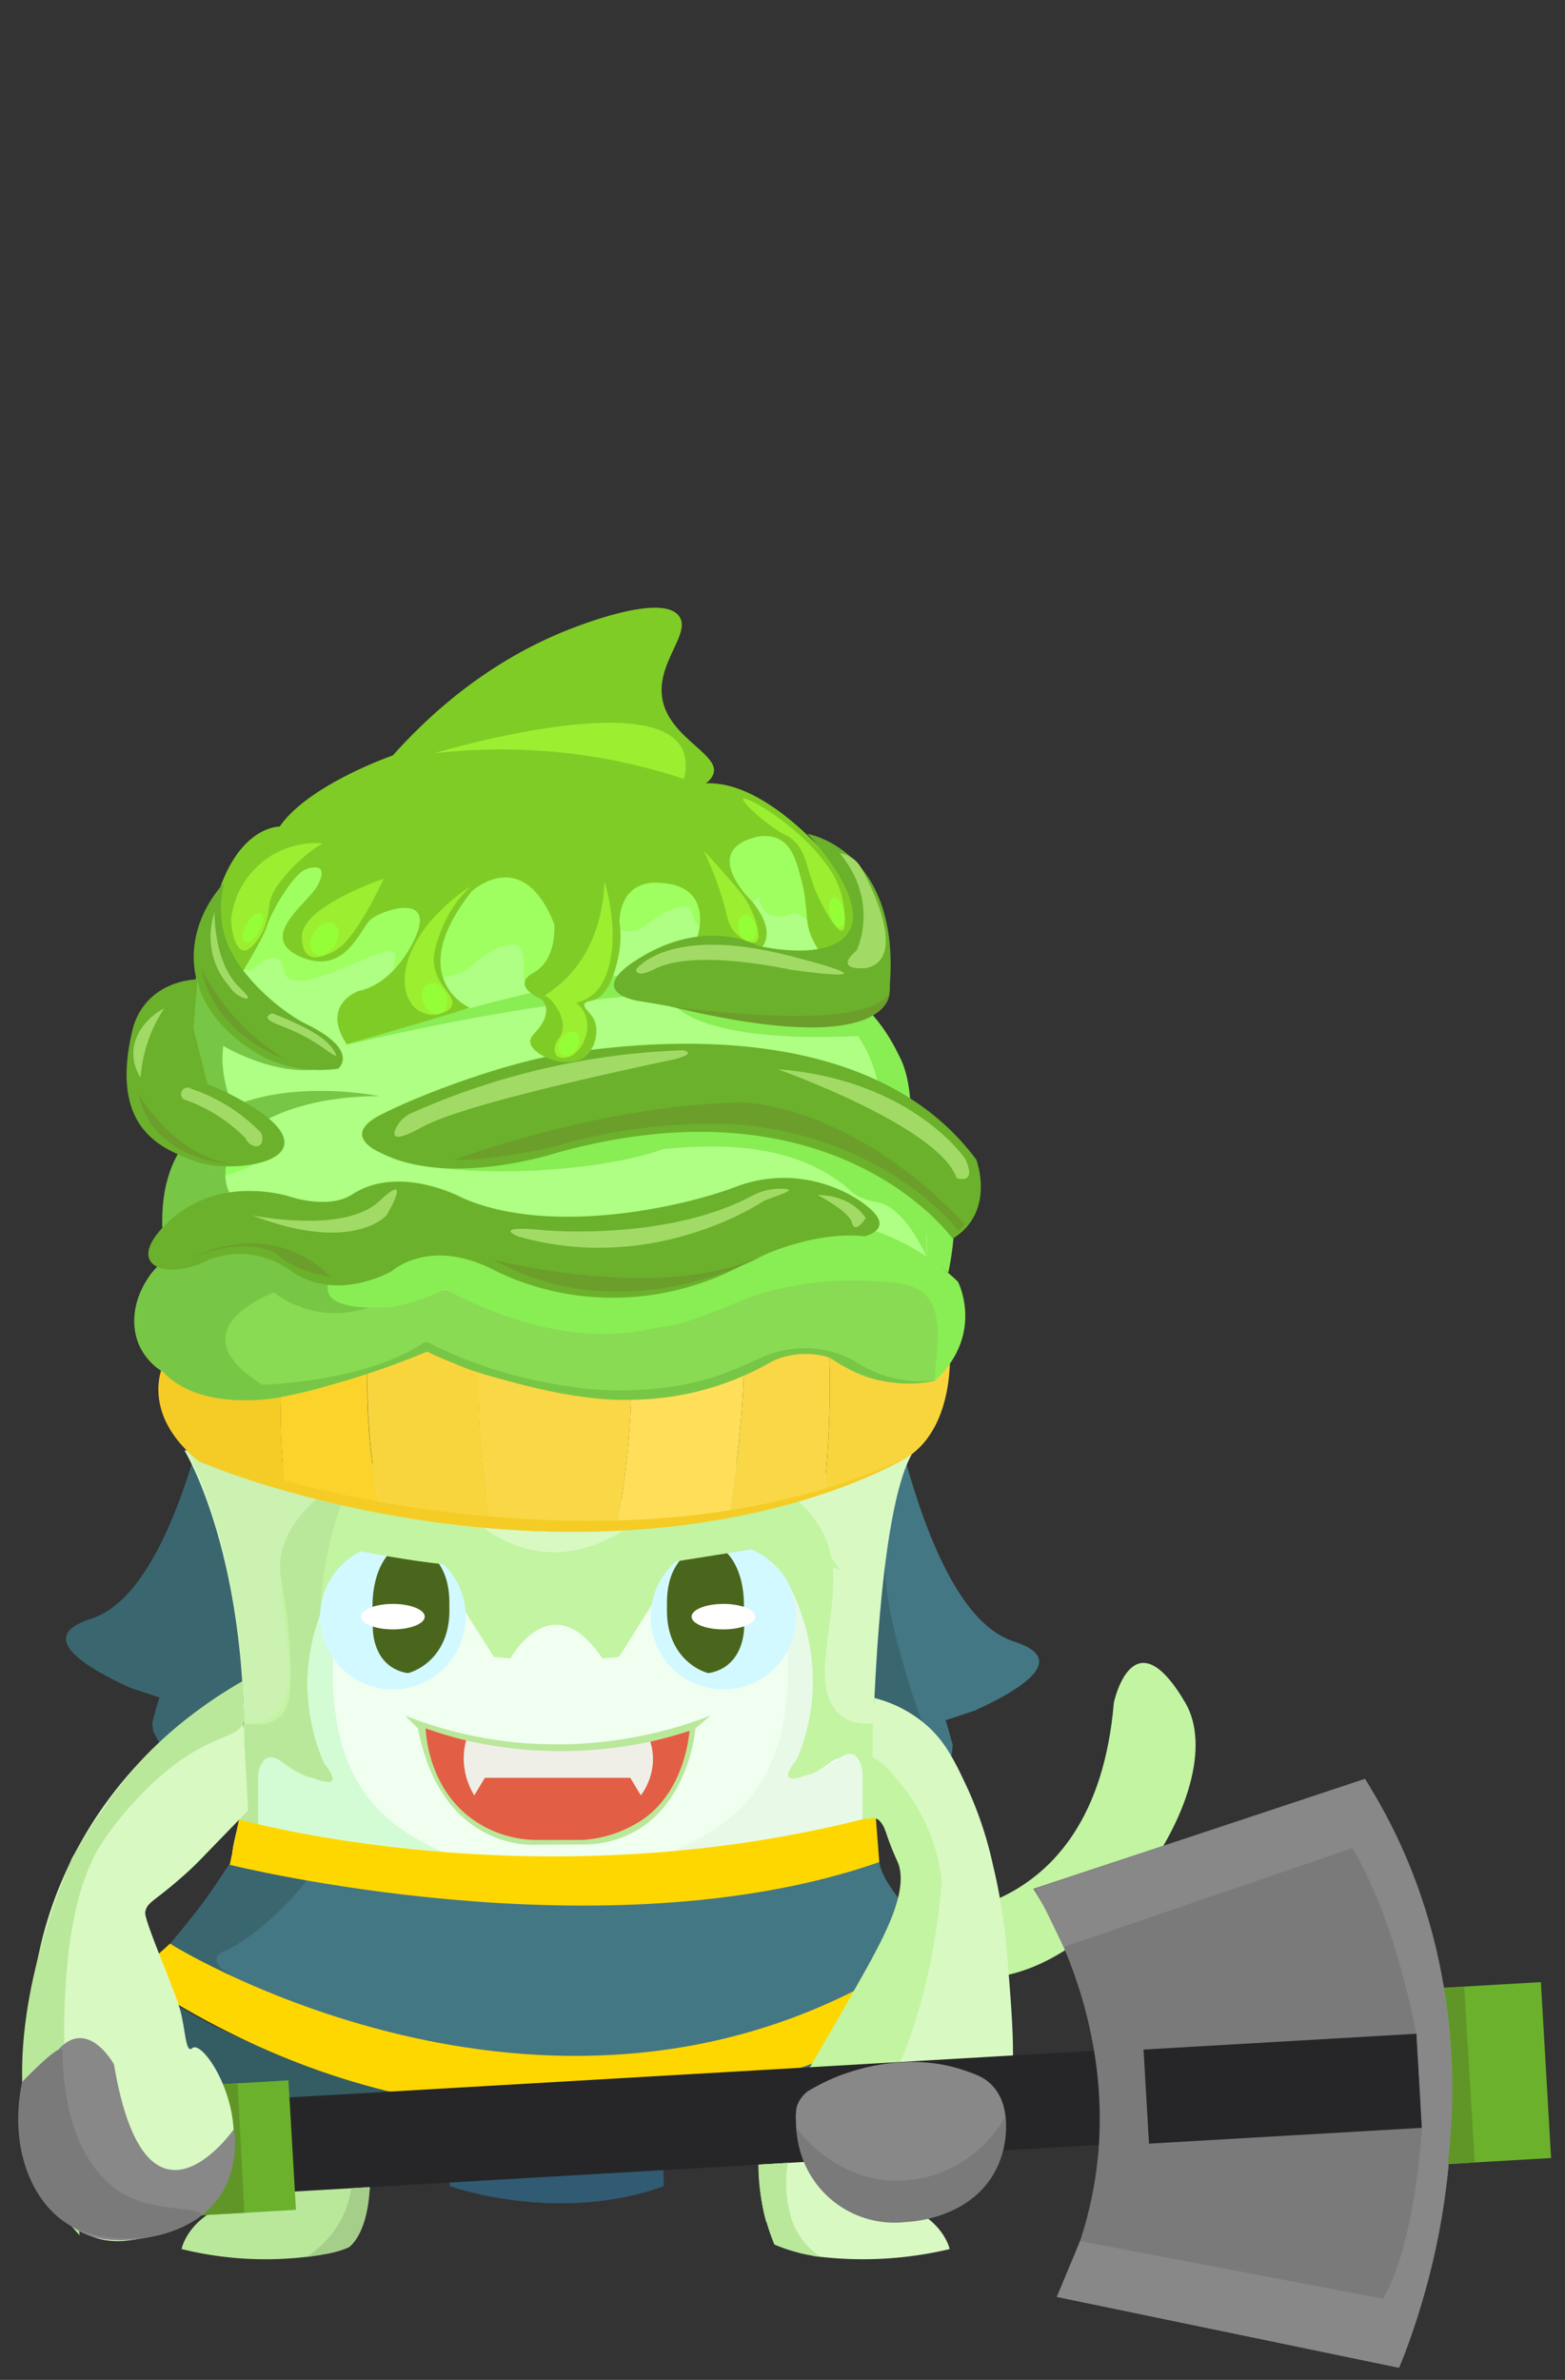 <svg id="Layer_1" data-name="Layer 1" xmlns="http://www.w3.org/2000/svg" viewBox="0 0 446 677.89"><rect x="0" y="0" width="446" height="677.89" fill="#333333" stroke="none"/><defs><style>.cls-1{fill:#447784;}.cls-2{fill:#3a6670;}.cls-3{fill:#b9e89a;}.cls-4{fill:#d8f9c2;}.cls-5{fill:#345c63;}.cls-6{fill:#3f6f77;}.cls-7{fill:#315154;}.cls-8{fill:#315b72;}.cls-9{fill:gold;}.cls-10{fill:#c2f4a2;}.cls-11{fill:#cbf2b1;}.cls-12{fill:#f0fff0;}.cls-13{fill:#d4fcd4;}.cls-14{fill:#e8f9e8;}.cls-15{fill:#e25e44;}.cls-16{fill:#efefe8;}.cls-17{fill:#d2f9ff;}.cls-18{fill:#4a661d;}.cls-19{fill:#6bb12c;}.cls-20{fill:#262628;}.cls-21{fill:#7a7a7a;}.cls-22{fill:#888;}.cls-23{fill:#609627;}.cls-24{fill:#f4cc25;}.cls-25{fill:#f9d53d;}.cls-26{fill:#f9d746;}.cls-27{fill:#ffdf5a;}.cls-28{fill:#fcd32b;}.cls-29{fill:#88db52;}.cls-30{fill:#aeff83;}.cls-31{fill:#89ed54;}.cls-32{fill:#78c646;}.cls-33{fill:#92ff5e;}.cls-34{fill:#9fff61;}.cls-35{fill:#80cc27;}.cls-36{fill:#fff;}.cls-37{fill:#a5ce8a;}.cls-38{fill:#a1db65;}.cls-39{fill:#6c9e2b;}.cls-40{fill:#9cef30;}.cls-41{fill:#94ff36;}</style></defs><title>wippo</title><path class="cls-1" d="M257.55,414.24c10.41,38.24,21.89,49.95,30.85,53.14,1.92.68,7.16,2.2,7.68,5.41.77,4.8-9.55,10.46-18.35,14.48l-11.06,3.65,2.11-3.2,1.49,4.85,1.24,4.49-.25,2.55L269,503.86s-17.62-11.29-22.54-15.05,6.84-72.53,6.84-72.53l5.06-3.63Z"/><path class="cls-2" d="M57.36,407.75C46.95,446,35.46,457.7,26.51,460.89c-1.92.68-7.16,2.2-7.68,5.41-.77,4.8,9.55,10.46,18.35,14.48l11.06,3.65-2.11-3.2-1.49,4.85-1.24,4.49.25,2.55,2.24,4.26s17.62-11.29,22.54-15.05-6.84-72.53-6.84-72.53l-5.06-3.63Z"/><path class="cls-2" d="M262.71,490.29S250.63,457.78,252.43,443l-6.68,27,4,19.32,12.93,1"/><path class="cls-3" d="M103,627.87a6.54,6.54,0,0,1,2.36-4.3,88.21,88.21,0,0,0-.76-15.34C93.42,610.31,71.76,607,71.76,607L67,627.2c-13.53,4-15.25,13.42-15.25,13.42a99.67,99.67,0,0,0,40,1.6,6.17,6.17,0,0,1,4.45-1.7c.23,0,.44,0,.66,0a6.2,6.2,0,0,1,4.73-5.64A7.25,7.25,0,0,1,103,627.87Z"/><path class="cls-4" d="M254.86,627.2,250,608.37s-22.29,3.27-33.79,1.18c0,0-.68,13.92,2.18,23.39,3.69,1.4,6.69,4.46,9.16,7.62l1,.32a9.52,9.52,0,0,1,3.25,1.7l.36.05a106.83,106.83,0,0,0,38.47-2S268.79,631.25,254.86,627.2Z"/><path class="cls-5" d="M48.09,569.66s34.31,23.74,81.57,25.63c0,0,6.47,22.11-56.22,13.49,0,0-45.39-7.59-25.35-39.12"/><path class="cls-6" d="M271.41,567.55S251.46,583.88,198,595.35c0,0-2.87,22.64,50.64,13.25,0,0,39.88-6.71,22.77-41"/><polygon class="cls-7" points="198.64 594.97 200.49 608.57 189.11 611.84 187.02 596.74 198.64 594.97"/><path class="cls-8" d="M187,530.4l2.17,92.31c-30.35,11-61,0-61,0l2.62-92.31s35.26,5,56.23,0"/><path class="cls-1" d="M66.7,529S52.64,551.06,45.3,557c0,0,92.4,80.8,227.37,1,0,0-21.06-18.49-22.09-27.67l-4.79-4-86.45,10.83Z"/><path class="cls-2" d="M89.07,532.86c-1.14,3.13-11.57,15-21.38,20.94-5.75,3.5-12.61,4.52-15.92,4.86-1.64-.92-5.93.8-7.57-.12,0,0,23.61-26.2,25.88-37.46,3,.86-.38,7,3.07,7.71,2.76.58,5.42,2.37,8,2.75Z"/><path class="cls-2" d="M72.88,565.84s-19.33-6.95-7.19-10.77a18.43,18.43,0,0,0-13.4,2,98,98,0,0,0,20.59,8.8"/><path class="cls-9" d="M48.46,553.63l1.11.69c8.68,5.18,119.37,68.7,217.42-1.56L278.74,563S167.3,649.37,38,563Z"/><path class="cls-10" d="M259.5,545.51s52.4,5.24,57.93-60.54c0,0,5.42-25.42,20.34,0,14.53,24.75-27.42,83.58-63,78.05Z"/><path class="cls-4" d="M259.86,414.22c-9.45,16.43-11.54,77.16-11.43,102.78,0,7.11.13,11.52.13,11.52-80.26,28.19-182.41,0-182.41,0,.53-4.48,2.27-8.83,2.59-13.06C73.86,447.78,52.55,413.1,52.55,413.1s78.71,17.55,107,14.25c0,0,54.8-.27,75.54-7.59Z"/><path class="cls-11" d="M95.8,533.88c-18.18-3.14-29.59-6.29-29.59-6.29.53-4.48,2.27-8.83,2.59-13.06,5.12-67.69-16.19-102.36-16.19-102.36s16.55,3.69,37.2,7.37C114.2,423.89,132,540.14,95.8,533.88Z"/><path class="cls-10" d="M128.39,426.5s-6.63-20.56-30.51-5S80.3,451.37,82.29,472.6,69.5,490.73,69.5,490.73l-1.36,27.51,47,13.06h88.55l45.88-14.06-.77-26.4s-15.59,3-13.6-18.24,8.29-35.49-15.59-51.08-30.51,5-30.51,5-29.85,35.16-60.69,0"/><path class="cls-3" d="M115.51,531.47l-47-13.06,1.36-27.51c2.71.49,6.57.69,9.42-1.5,3.19-2.45,4-7.06,3.32-19.46-1-17.77-3.52-20.07-2.6-26.27s5.08-15.05,21-24.37a105.14,105.14,0,0,0-9.75,39.8C89.67,496.28,108.87,523,115.51,531.47Z"/><path class="cls-12" d="M244.47,520l-1.33-14.26s-1-8-6.63-3.65-9,4.64-9,4.64-9.95,4.31-3.32-4c0,0,13.24-23.66-2.28-50.64S189.63,451,189.63,451l-13.26,21-4.7.39c-14.43-21.56-26.2,0-26.2,0l-4.7-.39L127.5,451s-16.8-25.87-32.32,1.11-2.28,50.64-2.28,50.64c6.63,8.29-3.32,4-3.32,4s-3.32-.33-9-4.64S74,505.77,74,505.77V520l27.36,11.61h101Z"/><path class="cls-13" d="M94.79,451.81c-14.5,27.54-2.28,50.64-2.28,50.64,6.63,8.29-3.32,4-3.32,4s-3.32-.33-9-4.64-6.63,3.65-6.63,3.65v14.26L101,531.3c22,2,27.69.76,28.08-1,.65-2.91-13.73-5.06-23.88-17.91-8-10.14-9.32-21.78-9.95-27.42-2.28-20.36,5.61-37,3.48-37.76C97.77,446.89,95.84,449.82,94.79,451.81Z"/><path class="cls-14" d="M224.56,450.86c14.5,27.54,2.28,50.64,2.28,50.64-6.63,8.29,3.32,4,3.32,4s3.32-.33,9-4.64,6.63,3.65,6.63,3.65v14.26l-27.36,11.61c-22,2-27.69.76-28.08-1-.65-2.91,13.73-5.06,23.88-17.91,8-10.14,9.32-21.78,9.95-27.42,2.28-20.36-5.61-37-3.48-37.76C221.58,445.94,223.51,448.87,224.56,450.86Z"/><path class="cls-9" d="M249.55,517.24c-95.69,25.35-181.42,1-181.42,1l-2.65,12.93s106.72,26.65,185.1-.77Z"/><path class="cls-3" d="M115.46,488.68A118,118,0,0,0,144.14,496a121.68,121.68,0,0,0,58.38-7.34l-4.31,3.62c-.16,1.75-2.33,22.15-18.65,30.1a30.53,30.53,0,0,1-14.17,3l-12.78.08s-26.7,2.16-33.5-33.14Z"/><path class="cls-15" d="M196.51,493c-.3,3-2.08,17.75-13.65,25.47a34.55,34.55,0,0,1-17,5.62H152.59A32,32,0,0,1,135,518.45c-12.71-8.9-13.6-24.13-13.69-26.14a114.47,114.47,0,0,0,25.3,5.9A116.94,116.94,0,0,0,196.51,493"/><path class="cls-16" d="M185.33,496.07a17.08,17.08,0,0,1,.74,5.75,17.68,17.68,0,0,1-3.44,9.58l-3-5H138.17l-3,5a20.2,20.2,0,0,1-3-9.83,19.66,19.66,0,0,1,.67-5.84,120.39,120.39,0,0,0,52.49.33"/><path class="cls-17" d="M132.7,460.49A20.73,20.73,0,1,1,112,439.77a20.73,20.73,0,0,1,20.73,20.73"/><path class="cls-18" d="M115.14,440c3.41-.58,6.61,2,7.51,2.77,6.06,5,5.37,13.6,5.41,15.23.33,11.94-7,17.25-11.78,18.57a11.28,11.28,0,0,1-4.86-1.85c-5.28-3.64-5.19-10.66-5.17-11.41l10.09.11s6.74-1.94-.05-5.13l-10.12.32C105.85,448.33,110.14,440.85,115.14,440Z"/><path class="cls-17" d="M185.43,460.49a20.73,20.73,0,1,0,20.73-20.73,20.73,20.73,0,0,0-20.73,20.73"/><path class="cls-18" d="M203,440c-3.43-.56-6.6,2-7.51,2.77-6.06,5-5.37,13.63-5.41,15.23-.33,11.94,7,17.25,11.77,18.57a11.52,11.52,0,0,0,4.86-1.86c5.34-3.65,5.37-10.67,5.36-11.48l-10.27.18s-6.74-1.94.05-5.13l10.15-.58C212.2,447.94,207.93,440.82,203,440Z"/><path class="cls-4" d="M249.19,483.66a36.43,36.43,0,0,1,13.52,6.63c6.37,5,9.22,11,12.93,18.9a107.51,107.51,0,0,1,7.3,21.89,161.72,161.72,0,0,1,4,24.87c2.15,26,3.22,38.95-2.32,50.41-9.77,20.21-34.16,33-49.64,29-1.65-.42-13.33-3.41-14.81-10.42a6.5,6.5,0,0,1,.22-4c2-4.77,9.84-3.41,11.5-7.3,1.08-2.54-1.91-4.21-3-9-.48-2.11-1.25-7.39,5-19.73,3.72-7.39,6-9.5,10.61-16.58,8.3-12.78,13.84-21.31,13.43-31.51-.15-3.77-1.25-11-8.35-19.64-.54-5.56-.89-11.64-.91-18.16C248.62,493.6,248.83,488.45,249.19,483.66Z"/><path class="cls-10" d="M247.78,500.57c1.73-1.05,9.07,6.66,13.6,14.26a53.29,53.29,0,0,1,7,21.05c-2.71,32.8-11.74,53.32-18.62,65.18-7.12,12.28-10.57,12.92-12.16,12.6-5.89-1.18-6.64-19.72-6.78-24.82,3.18-5.46,7.86-13.53,13.47-23.44,7-12.34,13.88-24.78,12.11-33.17-.49-2.31-1.28-2.63-3.81-9.95-.56-1.62-1.26-3.73-3-4.31-1.41-.48-2.17.51-2.94,0-1.62-1,1.31-5.79,1.1-13.26C247.69,501.9,247.22,500.91,247.78,500.57Z"/><path class="cls-3" d="M209.39,616.44c-.34-1.43-5.14-21.86.8-24.66a4.4,4.4,0,0,1,3.32,0,17.67,17.67,0,0,0,.6,4.27,20.31,20.31,0,0,0,8.47,11.26Z"/><rect class="cls-19" x="409.62" y="565.47" width="30.95" height="50.19" transform="translate(-33.45 25.58) rotate(-3.32)"/><rect class="cls-20" x="76.54" y="590.6" width="248.75" height="26.84" transform="translate(-34.6 12.63) rotate(-3.32)"/><rect class="cls-19" x="47.13" y="593.58" width="36.13" height="36.95" transform="translate(-35.29 4.8) rotate(-3.32)"/><path class="cls-21" d="M301.17,654.25l97.53,20.19C437.1,579.68,389,506.71,389,506.71L294.44,538s37.77,54.87,6.73,116.23"/><rect class="cls-20" x="326.56" y="581.55" width="77.94" height="26.84" transform="translate(-33.8 22.14) rotate(-3.32)"/><path class="cls-22" d="M303.11,554.58l82.2-28.14s10.92,15.68,18.35,52.88l1.55,26.79s-1.52,31.94-11.06,48.67l-86.36-16.42-6.62,15.88,97.53,20.19s40-89.4-9.72-167.73L295.1,538Z"/><path class="cls-23" d="M417.28,565.88l3,50.11-7.72.45a174.22,174.22,0,0,0-1-50.13Z"/><polygon class="cls-23" points="67.69 593.41 69.64 630.3 46.09 631.54 42.98 594.65 67.69 593.41"/><path class="cls-22" d="M285.3,613.83c.37-1.14,4-12.61-2.37-19.62-2.2-2.44-4.69-3.32-8.22-4.52-16.06-5.45-31.38,0-35.45,1.54a58.34,58.34,0,0,0-9.18,4.53,9.15,9.15,0,0,0-3,4.27,15,15,0,0,0-.25,3.92A29,29,0,0,0,266.24,631C267.88,630.53,281.21,626.33,285.3,613.83Z"/><path class="cls-21" d="M227,606.05c.89,1.27,11.05,15.22,28.94,15.11a35.33,35.33,0,0,0,30.59-18.44,27.11,27.11,0,0,1-3.06,16c-7.44,13.4-24,14.14-25.06,14.17A27.93,27.93,0,0,1,227,606.05Z"/><path class="cls-24" d="M81.47,424.69a220.56,220.56,0,0,1-24.77-8.42C39.77,402.64,46.42,389,46.42,389c8.09-2.4,20.32-4.67,35-6.66a159.85,159.85,0,0,0,.07,42.35"/><path class="cls-25" d="M270.68,389c-1.21,23.17-14.51,27.26-14.51,27.26a200,200,0,0,1-21.3,8.56c1.44-13.93,2.42-31.78.75-48.26,21.36,2,35.4,5.9,35.06,12.44"/><path class="cls-26" d="M234.87,424.83A208.59,208.59,0,0,1,207.74,432c2.4-15,5.13-37.25,4.19-56.76,8.53.24,16.53.69,23.68,1.35,1.67,16.48.69,34.33-.75,48.26"/><path class="cls-27" d="M207.74,432a232.55,232.55,0,0,1-32,3.91c2.89-16.59,5.87-41,3.19-60.74,11.48-.23,22.64-.22,33,.07.93,19.52-1.79,41.73-4.19,56.76"/><path class="cls-26" d="M175.76,435.89a267.54,267.54,0,0,1-35.81-.53c-2.66-15.67-5.2-38.23-2.64-58.41,13.84-.9,28-1.51,41.64-1.8,2.67,19.79-.3,44.16-3.19,60.74"/><path class="cls-25" d="M140,435.36a300.75,300.75,0,0,1-31.6-4.29c-2.66-14-5-33.3-2.84-51.53,10.16-1,20.89-1.88,31.81-2.59-2.57,20.19,0,42.74,2.64,58.41"/><path class="cls-28" d="M108.36,431.07c-10.23-1.95-19.31-4.21-26.89-6.38a159.88,159.88,0,0,1-.07-42.35c7.48-1,15.6-2,24.12-2.81-2.19,18.23.18,37.53,2.84,51.53"/><path class="cls-29" d="M44.45,387.06c4.63,10.07,18.36,11.15,24.43,11.62s10.52-.49,16.38-1.76c10.72-2.33,20.88-6.83,27.72-9.86,4.56-2,5.94-2.81,7.48-3.25a4.76,4.76,0,0,1,1.46-.32c1.83,0,3.06,1.33,4.31,2.32.8.64,2.42,1.31,5.64,2.65a70.25,70.25,0,0,0,9.62,3.15c2.68.71,4.73,1.14,5.64,1.33,14.31,3,21.46,4.43,24.38,4.64a87.93,87.93,0,0,0,17.25-.5,66.83,66.83,0,0,0,13.6-2.65,59.51,59.51,0,0,0,11.95-5.29s13.41-8.94,25.33-.6,26.82,4.76,26.82,4.76,8.34-19.07-5.36-26.52-31.59-6-55.72,5.36-55.42,3.28-60.19,1.19c-3.32-1.45-8.19-4.1-16-5.64a63.34,63.34,0,0,0-28,1c-5.17-.1-12.57-.39-21.43-1.32-20-2.08-26.47-5.16-31.8-.86S41.44,380.53,44.45,387.06Z"/><path class="cls-30" d="M50.2,356.69a40.69,40.69,0,0,1,.55-12.15c2.22-12,8.86-20.51,13.37-25.26a35.71,35.71,0,0,1-4.93-19.45,36.15,36.15,0,0,1,9.17-22.35,77.76,77.76,0,0,1,9.12-19.15,79.34,79.34,0,0,1,26.77-25.05s58.39-9.18,55.61-17.12c0,0,39.15,13.25,47.89,13.25s36.35,12.81,25.62,51.75c0,0,26.61,9.94,20.26,39.33l13.94,40h0C78.35,374.65,51.68,364.32,50.2,356.69Z"/><path class="cls-31" d="M46.43,390.79a19.83,19.83,0,0,1-3.94-4.93c-5.38-9.57-.71-20.54.16-22.49a24.59,24.59,0,0,1,10.73-8.17c12.63-4.79,24.34,3.6,25.38,4.36a57.37,57.37,0,0,0,10.65-.85c9.29-1.63,14.78-5,18.68-6.55,11.33-4.52,22.06,1.16,32.31,4,25.24,6.91,38.15-1,66.15-8.08,14-3.54,44.4-4.14,66.45,17,0,0,7.75,14.84-6.56,28.25-.19-8.83,5.29-25.76-10.3-27.79s-32.51-.15-45.13,5.07c-20,8.27-20,6.71-25.07,7.86-12.91,2.91-32.16,2.87-59.05-11.19a58.39,58.39,0,0,1-16,5.15l-25.57.11S60.54,354.64,48,367.45c0,0-5.91,11-1.59,23.34"/><path class="cls-31" d="M264.06,357.91a43.94,43.94,0,0,0-2.39-17.58c-6.22-17.51-21.89-25.16-25.71-26.9a63.48,63.48,0,0,1,6.62,1.2,62.54,62.54,0,0,1,8,2.46s4-25-29.08-40.52c0,0,22.35-2.09,34.86,24.43,0,0,3.85,6.4,3,19.07,0,0,18.2,7.12,10.89,42.45Z"/><path class="cls-32" d="M46.43,390.79A17.34,17.34,0,0,1,40,383.89c-3.09-6.18-2-14.05,2.67-20.51,0,0,12.94-18.43,36.11-3.81,0,0,17.28.09,29.33-7.41-10.63,5.43-16,12.48-14.47,16.27s9.88,4,11.34,4a29.34,29.34,0,0,1-16.23.8,28.88,28.88,0,0,1-10.66-5.06S58.4,357,48,367.45c0,0-5.72,12.13-1.59,23.34"/><path class="cls-32" d="M78.06,368.18S45.17,380,80.76,397.76c0,0-22.79,5.18-34.33-7,0,0-11.17-8-4.79-16.16,0,0,5.53-24.89,36.42-6.45"/><path class="cls-31" d="M191.73,325.29c.25,2.92-30.79,10.76-64.67,7.63-2.47-.23-4.54-.48-6-.67l47.59-9.11h9.67C189.07,323.56,191.66,324.46,191.73,325.29Z"/><path class="cls-32" d="M63.62,297.92s12.8,7.72,25.19,6.85-16.94-13.7-16.94-13.7l-8.24-2.85v9.7"/><path class="cls-33" d="M64.26,334.82s8.3-2.23,8.91-4.42-5.93-2-5.93-2l-4.6-1.84.57,9,1-.75"/><path class="cls-31" d="M191.39,285.27s5.64,12.08,53.18,9.84l-5-8.41Z"/><path class="cls-31" d="M241.94,338.78c2.93,2.9,6.68,3.36,8,3.64,3.68.75,8.63,4.06,14.1,15.49l-.08-5.15q0-8.15-.06-16.31l-13.29-9.9-11.31,8.26A12,12,0,0,0,241.94,338.78Z"/><path class="cls-32" d="M53.38,355.21s-1.83-42.63,54.68-43c0,0-70.82-14.41-60.88,46.72Z"/><path class="cls-32" d="M71.56,284.1A6.91,6.91,0,0,1,68.83,277a19.27,19.27,0,0,0-5.61,4.2s-19.47,20.95-2.68,38.26l6-3.87S56.83,295.51,71.56,284.1Z"/><path class="cls-31" d="M97.55,297.92s100.94-25.09,123.85-10c0,0,11.41-33-123.85,10"/><path class="cls-31" d="M191.09,320.5c-7.48,2.25-16,6.31-15.6,7.61.27,1,5.21-.06,12.2-.7,12.19-1.13,33.52-2.84,49.82,8a44,44,0,0,1,4.44,3.38,11.58,11.58,0,0,0,2.77-5,12.26,12.26,0,0,0,.21-4.32C243.95,323.35,217.41,312.58,191.09,320.5Z"/><path class="cls-32" d="M67.24,324.79s-20.75,30.91,46.83,25.87a78.81,78.81,0,0,1-24.67,8.06,78,78,0,0,1-10.65.85s-12.21-8.63-25.37-4.36c0,0-1.61-16.78,13.86-30.42"/><path class="cls-19" d="M271.5,352.85S238.58,306.34,159,328.26c0,0-31,10.31-50.72,0,0,0-11.44-4.67,0-10.61s36.64-15.29,53-17.63,85.24-12.47,116.94,30.28c0,0,5.72,14.84-6.76,22.56"/><path class="cls-19" d="M57.38,359.88c-12.27,4.81-22.44-.61-8.07-13s33.39-6,33.39-6,11,3.71,17.69-.66c13.52-8.83,31.62,1.1,31.62,1.1,24.54,10.61,61.47,2.88,77.83-3.32s31.62.44,38.25,6.41-1.77,7.74-1.77,7.74c-16.36-1.77-33.72,7.68-33.72,7.68-26.53,14.42-53.73,11.12-72,1.84s-28.85.32-28.85.32-15.59,9.29-28.85,0a24.49,24.49,0,0,0-25.54-2.16"/><path class="cls-34" d="M71.56,276.51s4.3-4.63,7.51-3.39-.94,9,11.67,5.23,24.08-12.13,21.66-4,17.81,4.94,22.29.57,13-8.67,14.26-3.47-1.55,8.55,2.62,8.47,17.11-22.8,17.11-22.8,7.3,12.77,15.59,6.3,12.27-5.64,12.77-4,.74,5.33,5.18,4.41,14.14-8.33,14.14-8.33.14,5.25,5.09,5.58,3.78-3.65,9.92,2.32,4.17,3.69,4.17,3.69l-4-22.43-9.41-12.15-23.44.87-4.79,9.45L159.6,246l-24.08-5.64s-16.25,9.95-16.58,10.94-24-7.72-24-7.72L76.2,240.38,64.71,275.46Z"/><path class="cls-35" d="M193.54,175.53c-5.13-7.13-31.16,3.64-33.88,4.78-11.55,4.86-29.54,14.55-47.7,34.86,0,0-24,8.29-32.26,20.28,0,0-15.67-.46-20.28,31.34,0,0-3.8,14.41-6.22,17.86s-9,17.28-2.07,27.65,9.68-2.07,9.68-2.07-6.57-17.28,3.11-24.89c0,0,10.72-16.94,12.1-21.43S83.62,249,87.08,247.66s6.22-.69,3.46,4.49S72.91,267,85.69,272.55s16.94-8.09,20.05-10.72,20.23-8.47,11.41,7.61c-6.49,11.83-14.87,12.79-14.87,12.79s-11.06,3.8-3.46,15.21c0,0,24.54-7.09,35.09-10.37,0,0-19.19-8.3.52-33.18,0,0,14.52-13.48,23.51,9.33,0,0,1,10-5.88,13.83s2.31,7.61,2.31,7.61,3.92,3.32-2,9.61c-1.06,1.13-1.33,1.84-1.24,2.71.37,3.49,10.85,8.22,15.94,3.7,2.71-2.41,3.72-7.28,2.16-10.36-1-2-3.09-3.18-2.65-4.31.29-.76,1.45-.8,2.4-1.08,5-1.46,6.79-10.22,7.3-12.69a27.86,27.86,0,0,0,.25-9.7c0-.66.09-6.75,4.64-9.66a11.08,11.08,0,0,1,6.82-1.4c15.9.69,10.71,15.55,10.71,15.55s-1.38,10.72,12.79,6.22,2.42-16.94,2.42-16.94-13.83-13.48.69-17.63a10.08,10.08,0,0,1,7.09.19c4,1.8,5.3,6.49,6.68,11.75,2.37,9,.45,12.33,3.86,18.19a13.66,13.66,0,0,0,5.29,5.66c5.34,2.89,13.17,1.47,14.87-2.15l-1.85-9.78s-25.93-40.44-49.43-39.41a5.53,5.53,0,0,0,2.14-2.56c2.13-5.19-10.55-9.69-13.89-19.21C185.42,190,197.34,180.82,193.54,175.53Z"/><path class="cls-19" d="M55.17,292.85l4,15.89S79.71,317.06,81,324.69s-17.91,9.21-25.87,5.93-24.54-8.26-17.25-37.77a18.72,18.72,0,0,1,3.94-7.38c5.31-6,12.86-6.46,14.47-6.51Z"/><path class="cls-19" d="M55.23,273.45c.63,19,20.6,28,21.46,28.41a37.06,37.06,0,0,0,19.67,2.54s6.53-5.08-9.29-12.82c-5.8-2.84-18.07-12.25-22.37-23.11-1.4-3.52-2.6-9-.83-17C61.74,253.78,54.85,262,55.23,273.45Z"/><path class="cls-19" d="M230.13,237.53s26.53,4.42,23.44,43.34c0,0,3.54,20.76-56.16,7.08-5.66-1.3-15.48-2.84-15.48-2.84s-16.8-2.47,1.77-13.08S216,269.37,216,269.37s20.78,5.12,26.09-4.29-11.94-27.54-11.94-27.54"/><ellipse class="cls-36" cx="111.97" cy="460.49" rx="9.07" ry="3.63"/><ellipse class="cls-36" cx="206.16" cy="460.49" rx="9.07" ry="3.63"/><path class="cls-4" d="M68.69,479.18c-10,5.7-34.21,21.27-49,52C4.43,563,8.66,591.44,10.86,606.14c3.58,24,10.91,28.76,14.23,30.38,5.33,2.6,12.68,2.79,22.8-1.64,34.9-15.27,11.14-55.28,6.89-51.47a.78.78,0,0,1-.57.24c-1.19-.08-1.44-4.74-2.47-9.5-.61-2.85-1.75-5.75-4-11.56-1.08-2.84-1.2-3-2.82-7.13-3.73-9.61-3.65-10.43-3.48-11.11.65-2.59,2.55-2.82,9.62-9,1.74-1.51,3-2.61,5.41-5l14.22-14.66Z"/><path class="cls-3" d="M69.51,487.29c.14,2.26.18,2.44.06,2.91-.85,3.46-5.43,4.05-12,7.46a58.73,58.73,0,0,0-10,6.72,78.63,78.63,0,0,0-9,8.54,82.57,82.57,0,0,0-7.12,8.6,49.55,49.55,0,0,0-4.89,7.79,62.88,62.88,0,0,0-3.94,10.64q-1,3.62-1.81,7.86c-3.51,18.7-3.76,46.78,1.9,88.88A56.23,56.23,0,0,1,18,631c-23.73-33-5.29-83.2,2.5-101.71,2.06-3.61,5-8.47,8.89-14A121.38,121.38,0,0,1,41,500.7,110.78,110.78,0,0,1,56.67,487a128.09,128.09,0,0,1,12.47-8.13C69.2,480.73,69.3,483.65,69.51,487.29Z"/><path class="cls-22" d="M44.42,636.85c-45.87,10.52-31.69-47.1-31.69-47.1C22.65,570.09,32.48,588,32.48,588c9.15,54.41,34.18,18.47,34.18,18.47s4.68,24.21-22.24,30.39"/><path class="cls-21" d="M44.42,636.85c-1.16.22-14.22,2.65-24.06-2.74C8.72,627.73,2.45,610.9,6.33,593c5.39-5.52,10.27-10,11.28-9.23a.66.66,0,0,1,.19.51c.4,21.7,7.12,33,14.9,39,9.64,7.42,24.49,4.88,24.49,7.6,0,.61-1,1.19-3.09,2.32A34.37,34.37,0,0,1,44.42,636.85Z"/><path class="cls-10" d="M96.92,440.62s32.5,7.33,47.14,5.31-19.71-12.07-19.71-12.07Z"/><path class="cls-10" d="M201,433.14s27.94-2.86,38.31,14Z"/><path class="cls-10" d="M222.51,440l-37.08,5.9s21.48-17.21,37.08-5.9"/><path class="cls-3" d="M234,642.88a20.56,20.56,0,0,1-6.59-6.74,21.61,21.61,0,0,1-2.53-6.72,34.35,34.35,0,0,1-.34-13.33l-8.41.49a59.55,59.55,0,0,0,4.56,22.76,50.08,50.08,0,0,0,9.11,2.85C231.29,642.49,232.69,642.72,234,642.88Z"/><path class="cls-37" d="M100.11,623.3a27.64,27.64,0,0,1-3.17,9.43,28,28,0,0,1-9.72,10.15c1.66-.2,3.06-.41,4.13-.59a40.83,40.83,0,0,0,4.16-.81,28.27,28.27,0,0,0,3.82-1.3s5.39-3.21,6.06-17.19Z"/><path class="cls-24" d="M81.1,421.7S181.57,451.62,258.68,415c0,0-64.27,40.7-177.21,9.68L80,421.52Z"/><path class="cls-32" d="M253.77,392.31a35,35,0,0,1-10.68-4.91,29.76,29.76,0,0,0-11-3.26,30.24,30.24,0,0,0-16.08,3c-25.46,11.77-41,11.44-50.76,8.18q-2.58-.3-5.32-.73c-2.42-.38-4.72-.81-6.92-1.27-2-.43-4.93-1.09-8.45-2a97,97,0,0,1-10.91-3.05,60.07,60.07,0,0,1-11.47-5.81l-1.19-.15C104,393.8,74.76,394.43,74.76,394.43l-.35,2.33,6.35,1c5.41-1.14,11.13-2.56,17.12-4.31A229,229,0,0,0,121.69,385c3.38,1.59,7,3.14,11,4.57a131.12,131.12,0,0,0,26.15,6.53,81.33,81.33,0,0,0,61.29-8.38,22.67,22.67,0,0,1,16.36-1c15.47,10.79,29.95,6.56,29.95,6.56A35.05,35.05,0,0,1,253.77,392.31Z"/><path class="cls-32" d="M122.23,382.49s50.48,27.79,95.76,3.78c0,0-17,12.7-45.38,11.15C172.61,397.42,127.89,393.82,122.23,382.49Z"/><path class="cls-32" d="M131.22,389.09s28,10.35,48.67,9.62L166,395.87l-30.4-6.08Z"/><path class="cls-38" d="M245.38,247.14s15,25.9,1.3,28.64c0,0-9.51.92-2.55-5.05,0,0,6.8-13.6-4.81-27.69a8.17,8.17,0,0,1,6.05,4.11Z"/><path class="cls-38" d="M225.06,276.17s-27.36-6.21-38.8,0c0,0-4.81,2.58-5,0,0,0,9-12.86,43.78-3.91S225.06,276.17,225.06,276.17Z"/><path class="cls-39" d="M190.72,286.6s56.93,8.35,62.8-4C253.52,282.59,255.05,302.22,190.72,286.6Z"/><path class="cls-38" d="M112.91,321.23a8.94,8.94,0,0,1,4.44-4.21,206.88,206.88,0,0,1,77.4-17.86s4.2.8-2.46,2.55c-47.61,10.09-65.56,15.83-71.94,19.29-1.13.61-6.68,3.75-7.76,2.49C112.22,323.06,112.43,322.21,112.91,321.23Z"/><path class="cls-38" d="M221.64,304.56s45.85,16.25,51,31c0,0,6,2.13,2.42-5.49C275.09,330.07,259.87,307.51,221.64,304.56Z"/><path class="cls-39" d="M129.34,330.4s41.13-15.55,81.59-16.37c0,0,31-.45,64.15,34.85l-2,1.57S253,324,210.27,320.29a156.27,156.27,0,0,0-52.53,6.37S141.5,330.56,129.34,330.4Z"/><path class="cls-38" d="M110.15,346.17s-9.56,11.09-38.28,0c0,0,26.14,5.44,36.19-4S110.15,346.17,110.15,346.17Z"/><path class="cls-38" d="M217.49,342.18s-31,21.11-69.87,10c0,0-7.74-3.17,6.41-1.84,0,0,35.2,3.55,60.12-9.64a17.22,17.22,0,0,1,9.1-2.09,6.79,6.79,0,0,1,1.31.18C226.34,339.27,218.69,341.42,217.49,342.18Z"/><path class="cls-38" d="M233,340.38s9.4,4.81,9.89,8.21c0,0,.72,3,3.82-1.61C246.68,347,243.31,340.56,233,340.38Z"/><path class="cls-39" d="M54.63,358.37c2.52-1.3,14.45-7.1,27.66-2.34a32.42,32.42,0,0,1,11.9,7.63s-9.18-.91-15.43-6.51C78.76,357.15,70.91,351.42,54.63,358.37Z"/><path class="cls-39" d="M140.42,358.75s50.13,13.27,79.17-2.24C219.58,356.51,179.48,380.59,140.42,358.75Z"/><path class="cls-38" d="M74.41,322.69A49.22,49.22,0,0,0,54.65,310.2a1.87,1.87,0,0,0-2.35,2.91A45.07,45.07,0,0,1,70,324.24c.86,2,2.9,2.65,3.87,2.06S75.08,324.23,74.41,322.69Z"/><path class="cls-38" d="M46.8,287.2a41.1,41.1,0,0,0-6.74,19.72A12.68,12.68,0,0,1,38,300.48C37.85,295.22,41.32,290.13,46.8,287.2Z"/><path class="cls-39" d="M39.43,311.47s10.19,18.41,27.8,20.26C67.23,331.73,43.43,331.31,39.43,311.47Z"/><path class="cls-38" d="M61.14,259.79s-.33,14,6.8,21.14c.87.87,3,2.91,2.71,3.37s-2.65-.36-4.22-2a6.81,6.81,0,0,1-1-1.27,21.42,21.42,0,0,1-4.23-7.09A22.33,22.33,0,0,1,61.14,259.79Z"/><path class="cls-38" d="M77.59,288.64c6.06,2.34,14.36,6,17.05,9.87.19.26,1.35,1.92,1.08,2.18s-3.56-2.18-3.57-2.18h0a51.78,51.78,0,0,0-9.09-5.11c-3.5-1.52-7-2.53-6.86-3.67C76.25,289.21,77,288.85,77.59,288.64Z"/><path class="cls-39" d="M57.33,275.9A64.11,64.11,0,0,0,81.1,301.57S61.51,295.49,57.33,275.9Z"/><path class="cls-40" d="M200.6,242.37A96,96,0,0,1,205.24,254c.85,2.61,1.53,5.11,2.09,7.47a9.46,9.46,0,0,0,5.6,6.62c1.65.66,2.3.35,2.56.15,1.75-1.31-.37-7.4-2.53-11.24-.55-1-1.46-2.44-6.42-8.08C204.13,246.19,202.08,244,200.6,242.37Z"/><path class="cls-40" d="M211.8,227.53c-.46.61,4.33,5.39,9.45,8.79,2.88,1.91,2.78,1.34,4.23,2.49,5.13,4.05,3.8,9.18,8.69,18.63.62,1.19,4.26,8.13,5.85,7.6,1.08-.36.77-4.25.33-7.52a24.59,24.59,0,0,0-4.91-11.37C227.13,234.71,212.52,226.56,211.8,227.53Z"/><path class="cls-40" d="M155.67,283.49c3.73,3.42,5.59,7.62,4.4,10.85a5.94,5.94,0,0,1-1.19,1.95c-1,1.73-1.09,3.52-.24,4.41,1.08,1.13,3.25.44,3.43.38,3.49-1.14,6.87-7.42,4.53-12.43C164.87,284.94,160.39,282.73,155.67,283.49Z"/><path class="cls-40" d="M155.25,283.53a34.28,34.28,0,0,0,6.15-4.9c9.66-9.71,10.72-22.61,10.86-27.65,1.18,4.15,4.13,16,.78,25.81-1.39,4.08-3.19,5.82-4.32,6.69-3.72,2.9-8.24,2.61-9.84,2.44Z"/><path class="cls-40" d="M124.06,289.05c3.37-.62,4.4-1.75,4.73-2.65,1-2.74-3.74-5.14-4.94-10.72-.72-3.33.21-6,1.52-9.76a34.52,34.52,0,0,1,8.82-13.52,52,52,0,0,0-8.86,7.23,37.91,37.91,0,0,0-7.75,10.59c-3.49,7.2-2.66,14.32,1.18,17.26A8.37,8.37,0,0,0,124.06,289.05Z"/><path class="cls-40" d="M109.34,250.31c-3,1.06-23.31,8.3-23.3,16.58,0,.61,0,4.18,2.14,5.38,1.67.94,3.94,0,5.32-.49a13.6,13.6,0,0,0,4.2-2.68C100.6,266.37,105,259.64,109.34,250.31Z"/><path class="cls-40" d="M65.87,261.83a24.34,24.34,0,0,1,26-21.62,44.64,44.64,0,0,0-10.78,9.45c-2,2.41-3.44,4.26-4.15,7.13-.44,1.79-.21,2.45-.91,5.06a15.33,15.33,0,0,1-2.48,5.69c-.83,1.1-2.56,3.39-4.16,3.18C67.58,270.48,66.07,266.89,65.87,261.83Z"/><path class="cls-40" d="M123.79,214.57a165,165,0,0,1,71.12,7.3c1-4,.42-6.8-.64-8.78C185.44,196.64,128,213.31,123.79,214.57Z"/><ellipse class="cls-41" cx="123.89" cy="284.42" rx="3.49" ry="4.54" transform="translate(-93.23 62.84) rotate(-20.88)"/><ellipse class="cls-41" cx="92.44" cy="267.46" rx="5.04" ry="3.48" transform="translate(-182.32 199.75) rotate(-57.09)"/><ellipse class="cls-41" cx="72.02" cy="264.3" rx="4.61" ry="2.1" transform="translate(-192.89 194.52) rotate(-60)"/><ellipse class="cls-41" cx="238.5" cy="259.82" rx="2.06" ry="4.37" transform="translate(-54.3 63.21) rotate(-13.57)"/><ellipse class="cls-41" cx="212.93" cy="264.3" rx="2.51" ry="3.73" transform="translate(-56.07 57.34) rotate(-13.57)"/><ellipse class="cls-41" cx="162.11" cy="297.29" rx="3.72" ry="2.6" transform="translate(-175.55 271.86) rotate(-57.09)"/><path class="cls-32" d="M60.22,309.2s-1.39-16.64.89-19.71A20.19,20.19,0,0,1,56.33,279l-1.16,13.89,4,15.89Z"/></svg>